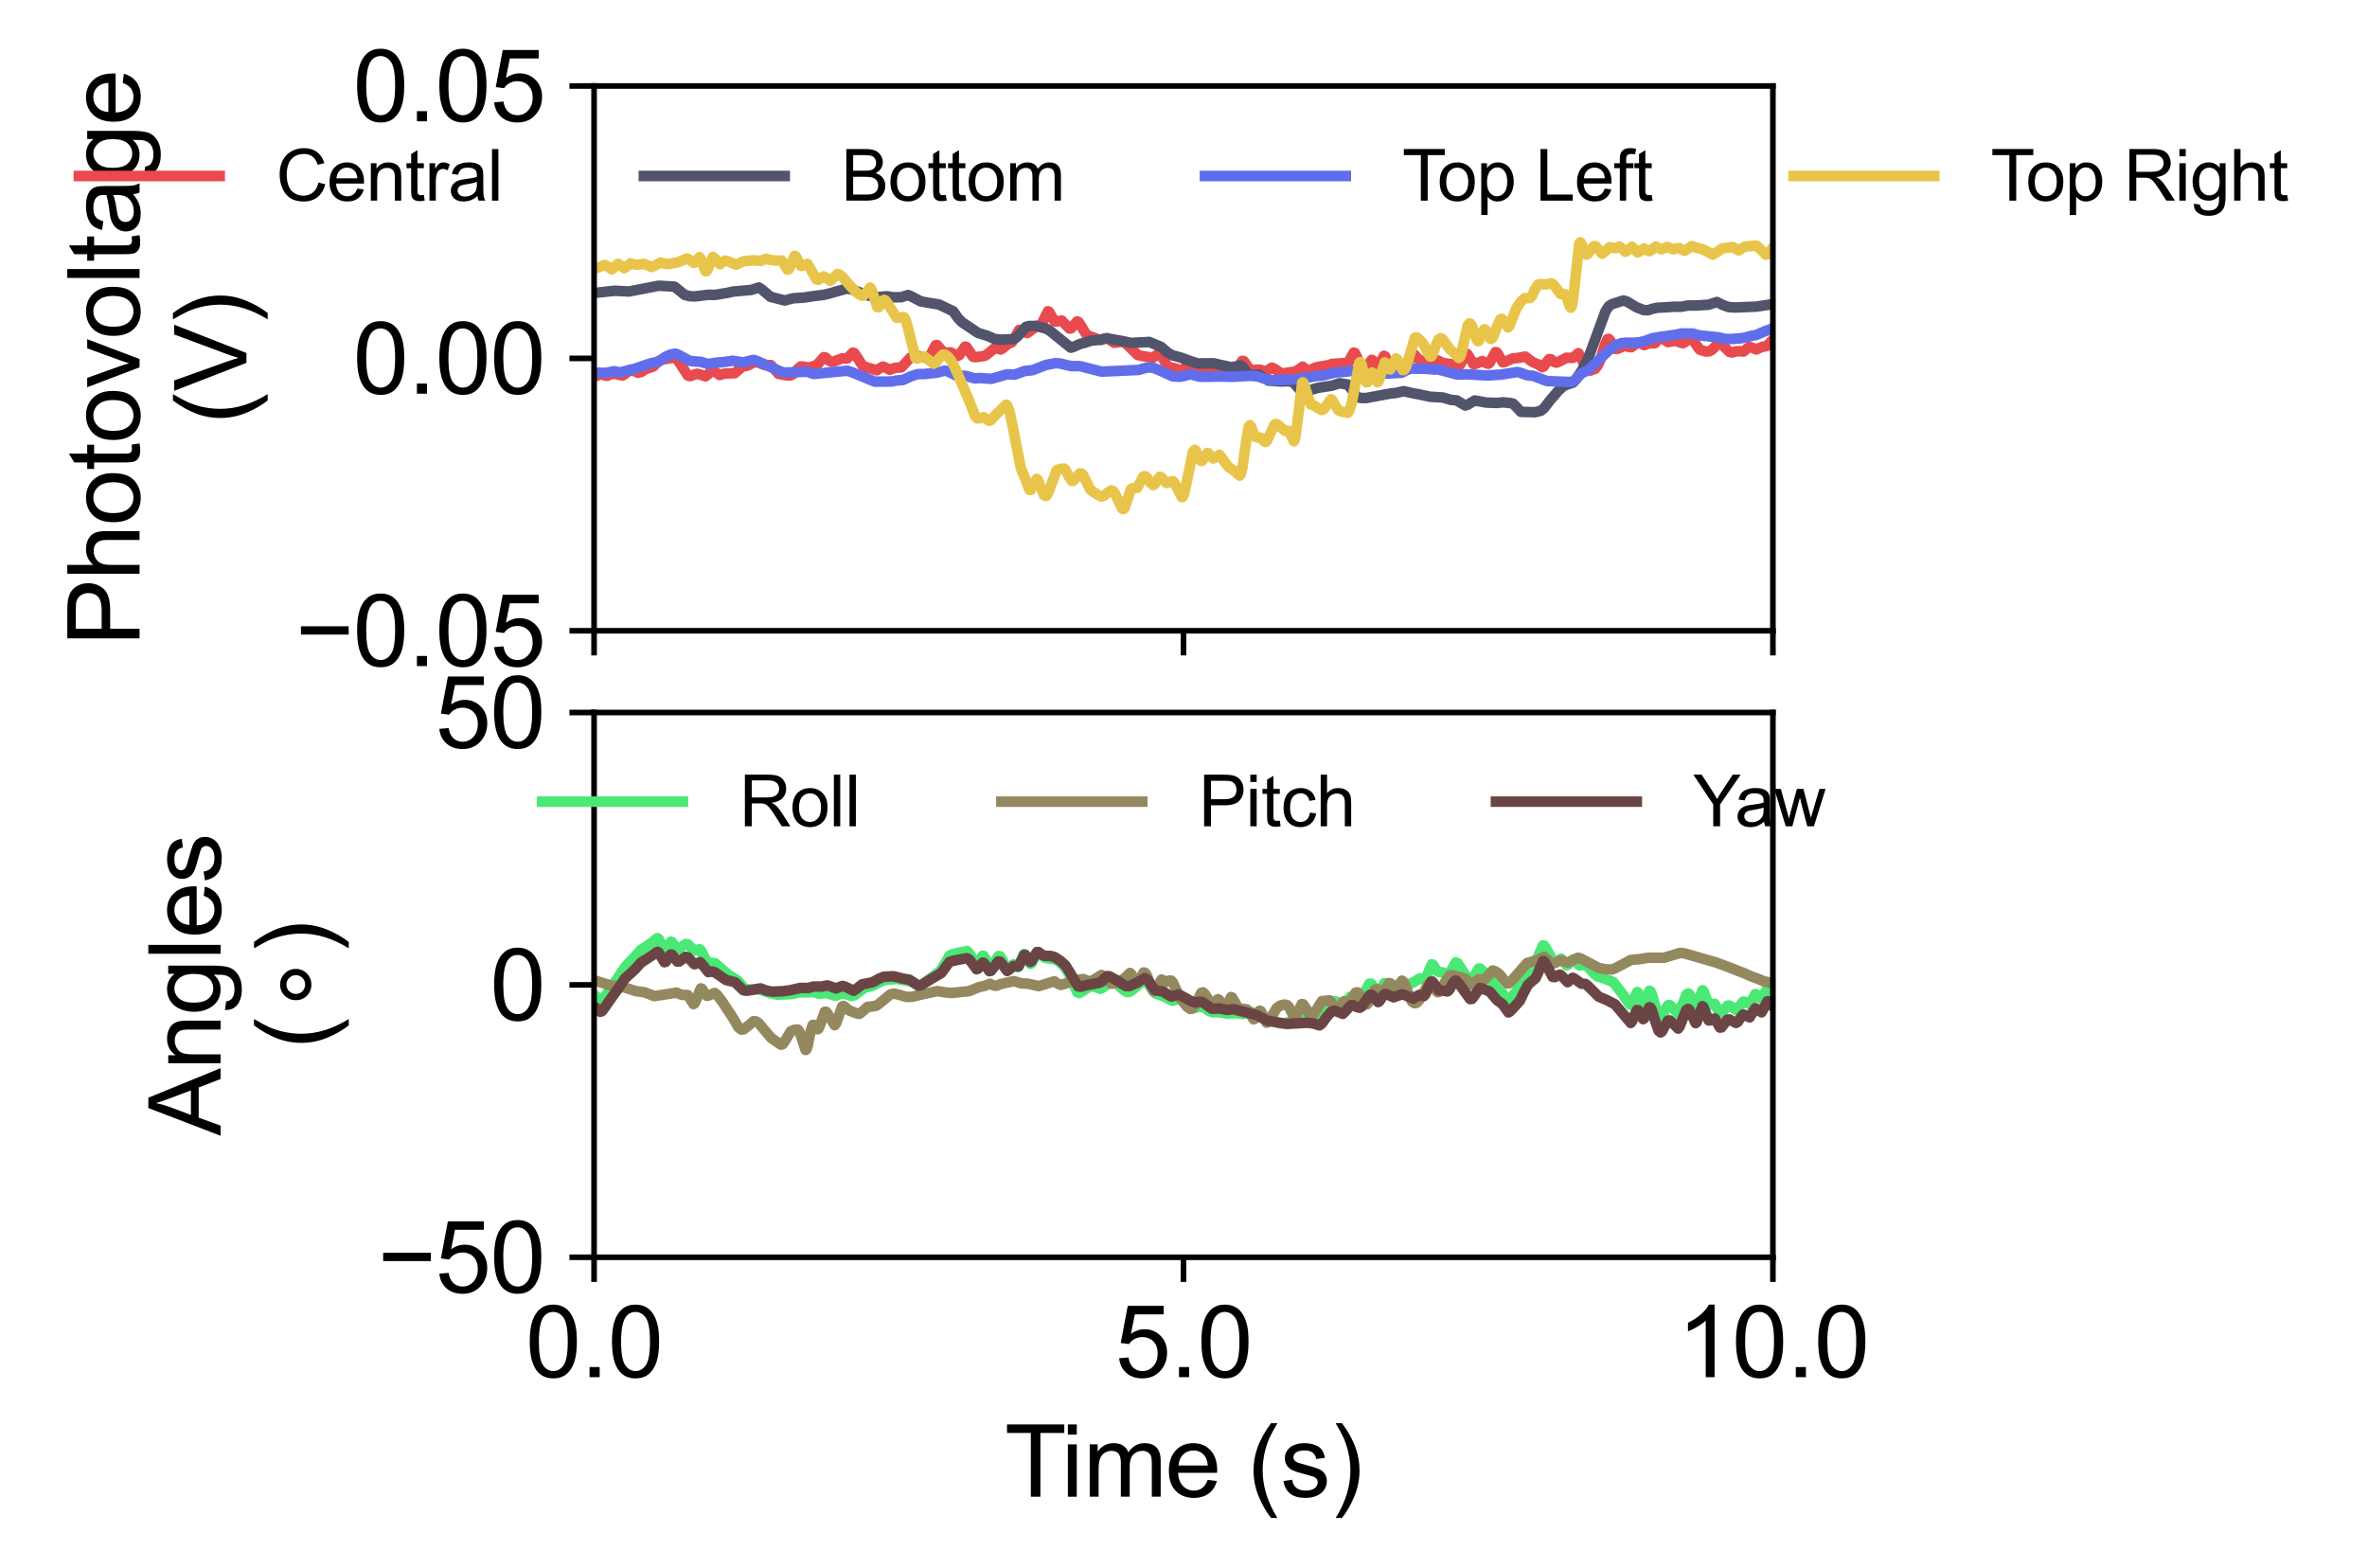 <?xml version="1.0" encoding="utf-8" standalone="no"?>
<!DOCTYPE svg PUBLIC "-//W3C//DTD SVG 1.1//EN"
  "http://www.w3.org/Graphics/SVG/1.1/DTD/svg11.dtd">
<svg xmlns:xlink="http://www.w3.org/1999/xlink" width="336.125pt" height="222.672pt" viewBox="0 0 336.125 222.672" xmlns="http://www.w3.org/2000/svg" version="1.1">
 <defs>
  <style type="text/css">*{stroke-linejoin: round; stroke-linecap: butt}</style>
 </defs>
 <g id="figure_1">
  <g id="patch_1">
   <path d="M 0 222.672 
L 336.125 222.672 
L 336.125 0 
L 0 0 
z
" style="fill: #ffffff"/>
  </g>
  <g id="axes_1">
   <g id="patch_2">
    <path d="M 84.362 89.569 
L 251.762 89.569 
L 251.762 12.21 
L 84.362 12.21 
z
" style="fill: #ffffff"/>
   </g>
   <g id="matplotlib.axis_1">
    <g id="xtick_1">
     <g id="line2d_1">
      <defs>
       <path id="m962023b6d0" d="M 0 0 
L 0 3.5 
" style="stroke: #000000; stroke-width: 0.8"/>
      </defs>
      <g>
       <use xlink:href="#m962023b6d0" x="84.362" y="89.569" style="stroke: #000000; stroke-width: 0.8"/>
      </g>
     </g>
    </g>
    <g id="xtick_2">
     <g id="line2d_2">
      <g>
       <use xlink:href="#m962023b6d0" x="168.062" y="89.569" style="stroke: #000000; stroke-width: 0.8"/>
      </g>
     </g>
    </g>
    <g id="xtick_3">
     <g id="line2d_3">
      <g>
       <use xlink:href="#m962023b6d0" x="251.762" y="89.569" style="stroke: #000000; stroke-width: 0.8"/>
      </g>
     </g>
    </g>
   </g>
   <g id="matplotlib.axis_2">
    <g id="ytick_1">
     <g id="line2d_4">
      <defs>
       <path id="m12bddb589c" d="M 0 0 
L -3.5 0 
" style="stroke: #000000; stroke-width: 0.8"/>
      </defs>
      <g>
       <use xlink:href="#m12bddb589c" x="84.362" y="89.569" style="stroke: #000000; stroke-width: 0.8"/>
      </g>
     </g>
     <g id="text_1">
      <!-- −0.05 -->
      <g transform="translate(41.94 94.579) scale(0.14 -0.14)">
       <defs>
        <path id="ArialMT-2212" d="M 3381 1997 
L 356 1997 
L 356 2522 
L 3381 2522 
L 3381 1997 
z
" transform="scale(0.016)"/>
        <path id="ArialMT-30" d="M 266 2259 
Q 266 3072 433 3567 
Q 600 4063 929 4331 
Q 1259 4600 1759 4600 
Q 2128 4600 2406 4451 
Q 2684 4303 2865 4023 
Q 3047 3744 3150 3342 
Q 3253 2941 3253 2259 
Q 3253 1453 3087 958 
Q 2922 463 2592 192 
Q 2263 -78 1759 -78 
Q 1097 -78 719 397 
Q 266 969 266 2259 
z
M 844 2259 
Q 844 1131 1108 757 
Q 1372 384 1759 384 
Q 2147 384 2411 759 
Q 2675 1134 2675 2259 
Q 2675 3391 2411 3762 
Q 2147 4134 1753 4134 
Q 1366 4134 1134 3806 
Q 844 3388 844 2259 
z
" transform="scale(0.016)"/>
        <path id="ArialMT-2e" d="M 581 0 
L 581 641 
L 1222 641 
L 1222 0 
L 581 0 
z
" transform="scale(0.016)"/>
        <path id="ArialMT-35" d="M 266 1200 
L 856 1250 
Q 922 819 1161 601 
Q 1400 384 1738 384 
Q 2144 384 2425 690 
Q 2706 997 2706 1503 
Q 2706 1984 2436 2262 
Q 2166 2541 1728 2541 
Q 1456 2541 1237 2417 
Q 1019 2294 894 2097 
L 366 2166 
L 809 4519 
L 3088 4519 
L 3088 3981 
L 1259 3981 
L 1013 2750 
Q 1425 3038 1878 3038 
Q 2478 3038 2890 2622 
Q 3303 2206 3303 1553 
Q 3303 931 2941 478 
Q 2500 -78 1738 -78 
Q 1113 -78 717 272 
Q 322 622 266 1200 
z
" transform="scale(0.016)"/>
       </defs>
       <use xlink:href="#ArialMT-2212"/>
       <use xlink:href="#ArialMT-30" x="58.398"/>
       <use xlink:href="#ArialMT-2e" x="114.014"/>
       <use xlink:href="#ArialMT-30" x="141.797"/>
       <use xlink:href="#ArialMT-35" x="197.412"/>
      </g>
     </g>
    </g>
    <g id="ytick_2">
     <g id="line2d_5">
      <g>
       <use xlink:href="#m12bddb589c" x="84.362" y="50.89" style="stroke: #000000; stroke-width: 0.8"/>
      </g>
     </g>
     <g id="text_2">
      <!-- 0.00 -->
      <g transform="translate(50.117 55.9) scale(0.14 -0.14)">
       <use xlink:href="#ArialMT-30"/>
       <use xlink:href="#ArialMT-2e" x="55.615"/>
       <use xlink:href="#ArialMT-30" x="83.398"/>
       <use xlink:href="#ArialMT-30" x="139.014"/>
      </g>
     </g>
    </g>
    <g id="ytick_3">
     <g id="line2d_6">
      <g>
       <use xlink:href="#m12bddb589c" x="84.362" y="12.21" style="stroke: #000000; stroke-width: 0.8"/>
      </g>
     </g>
     <g id="text_3">
      <!-- 0.05 -->
      <g transform="translate(50.117 17.221) scale(0.14 -0.14)">
       <use xlink:href="#ArialMT-30"/>
       <use xlink:href="#ArialMT-2e" x="55.615"/>
       <use xlink:href="#ArialMT-30" x="83.398"/>
       <use xlink:href="#ArialMT-35" x="139.014"/>
      </g>
     </g>
    </g>
    <g id="text_4">
     <!-- Photovoltage -->
     <g transform="translate(19.817 91.752) rotate(-90) scale(0.14 -0.14)">
      <defs>
       <path id="ArialMT-50" d="M 494 0 
L 494 4581 
L 2222 4581 
Q 2678 4581 2919 4538 
Q 3256 4481 3484 4323 
Q 3713 4166 3852 3881 
Q 3991 3597 3991 3256 
Q 3991 2672 3619 2267 
Q 3247 1863 2275 1863 
L 1100 1863 
L 1100 0 
L 494 0 
z
M 1100 2403 
L 2284 2403 
Q 2872 2403 3119 2622 
Q 3366 2841 3366 3238 
Q 3366 3525 3220 3729 
Q 3075 3934 2838 4000 
Q 2684 4041 2272 4041 
L 1100 4041 
L 1100 2403 
z
" transform="scale(0.016)"/>
       <path id="ArialMT-68" d="M 422 0 
L 422 4581 
L 984 4581 
L 984 2938 
Q 1378 3394 1978 3394 
Q 2347 3394 2619 3248 
Q 2891 3103 3008 2847 
Q 3125 2591 3125 2103 
L 3125 0 
L 2563 0 
L 2563 2103 
Q 2563 2525 2380 2717 
Q 2197 2909 1863 2909 
Q 1613 2909 1392 2779 
Q 1172 2650 1078 2428 
Q 984 2206 984 1816 
L 984 0 
L 422 0 
z
" transform="scale(0.016)"/>
       <path id="ArialMT-6f" d="M 213 1659 
Q 213 2581 725 3025 
Q 1153 3394 1769 3394 
Q 2453 3394 2887 2945 
Q 3322 2497 3322 1706 
Q 3322 1066 3130 698 
Q 2938 331 2570 128 
Q 2203 -75 1769 -75 
Q 1072 -75 642 372 
Q 213 819 213 1659 
z
M 791 1659 
Q 791 1022 1069 705 
Q 1347 388 1769 388 
Q 2188 388 2466 706 
Q 2744 1025 2744 1678 
Q 2744 2294 2464 2611 
Q 2184 2928 1769 2928 
Q 1347 2928 1069 2612 
Q 791 2297 791 1659 
z
" transform="scale(0.016)"/>
       <path id="ArialMT-74" d="M 1650 503 
L 1731 6 
Q 1494 -44 1306 -44 
Q 1000 -44 831 53 
Q 663 150 594 308 
Q 525 466 525 972 
L 525 2881 
L 113 2881 
L 113 3319 
L 525 3319 
L 525 4141 
L 1084 4478 
L 1084 3319 
L 1650 3319 
L 1650 2881 
L 1084 2881 
L 1084 941 
Q 1084 700 1114 631 
Q 1144 563 1211 522 
Q 1278 481 1403 481 
Q 1497 481 1650 503 
z
" transform="scale(0.016)"/>
       <path id="ArialMT-76" d="M 1344 0 
L 81 3319 
L 675 3319 
L 1388 1331 
Q 1503 1009 1600 663 
Q 1675 925 1809 1294 
L 2547 3319 
L 3125 3319 
L 1869 0 
L 1344 0 
z
" transform="scale(0.016)"/>
       <path id="ArialMT-6c" d="M 409 0 
L 409 4581 
L 972 4581 
L 972 0 
L 409 0 
z
" transform="scale(0.016)"/>
       <path id="ArialMT-61" d="M 2588 409 
Q 2275 144 1986 34 
Q 1697 -75 1366 -75 
Q 819 -75 525 192 
Q 231 459 231 875 
Q 231 1119 342 1320 
Q 453 1522 633 1644 
Q 813 1766 1038 1828 
Q 1203 1872 1538 1913 
Q 2219 1994 2541 2106 
Q 2544 2222 2544 2253 
Q 2544 2597 2384 2738 
Q 2169 2928 1744 2928 
Q 1347 2928 1158 2789 
Q 969 2650 878 2297 
L 328 2372 
Q 403 2725 575 2942 
Q 747 3159 1072 3276 
Q 1397 3394 1825 3394 
Q 2250 3394 2515 3294 
Q 2781 3194 2906 3042 
Q 3031 2891 3081 2659 
Q 3109 2516 3109 2141 
L 3109 1391 
Q 3109 606 3145 398 
Q 3181 191 3288 0 
L 2700 0 
Q 2613 175 2588 409 
z
M 2541 1666 
Q 2234 1541 1622 1453 
Q 1275 1403 1131 1340 
Q 988 1278 909 1158 
Q 831 1038 831 891 
Q 831 666 1001 516 
Q 1172 366 1500 366 
Q 1825 366 2078 508 
Q 2331 650 2450 897 
Q 2541 1088 2541 1459 
L 2541 1666 
z
" transform="scale(0.016)"/>
       <path id="ArialMT-67" d="M 319 -275 
L 866 -356 
Q 900 -609 1056 -725 
Q 1266 -881 1628 -881 
Q 2019 -881 2231 -725 
Q 2444 -569 2519 -288 
Q 2563 -116 2559 434 
Q 2191 0 1641 0 
Q 956 0 581 494 
Q 206 988 206 1678 
Q 206 2153 378 2554 
Q 550 2956 876 3175 
Q 1203 3394 1644 3394 
Q 2231 3394 2613 2919 
L 2613 3319 
L 3131 3319 
L 3131 450 
Q 3131 -325 2973 -648 
Q 2816 -972 2473 -1159 
Q 2131 -1347 1631 -1347 
Q 1038 -1347 672 -1080 
Q 306 -813 319 -275 
z
M 784 1719 
Q 784 1066 1043 766 
Q 1303 466 1694 466 
Q 2081 466 2343 764 
Q 2606 1063 2606 1700 
Q 2606 2309 2336 2618 
Q 2066 2928 1684 2928 
Q 1309 2928 1046 2623 
Q 784 2319 784 1719 
z
" transform="scale(0.016)"/>
       <path id="ArialMT-65" d="M 2694 1069 
L 3275 997 
Q 3138 488 2766 206 
Q 2394 -75 1816 -75 
Q 1088 -75 661 373 
Q 234 822 234 1631 
Q 234 2469 665 2931 
Q 1097 3394 1784 3394 
Q 2450 3394 2872 2941 
Q 3294 2488 3294 1666 
Q 3294 1616 3291 1516 
L 816 1516 
Q 847 969 1125 678 
Q 1403 388 1819 388 
Q 2128 388 2347 550 
Q 2566 713 2694 1069 
z
M 847 1978 
L 2700 1978 
Q 2663 2397 2488 2606 
Q 2219 2931 1791 2931 
Q 1403 2931 1139 2672 
Q 875 2413 847 1978 
z
" transform="scale(0.016)"/>
      </defs>
      <use xlink:href="#ArialMT-50"/>
      <use xlink:href="#ArialMT-68" x="66.699"/>
      <use xlink:href="#ArialMT-6f" x="122.314"/>
      <use xlink:href="#ArialMT-74" x="177.93"/>
      <use xlink:href="#ArialMT-6f" x="205.713"/>
      <use xlink:href="#ArialMT-76" x="261.328"/>
      <use xlink:href="#ArialMT-6f" x="311.328"/>
      <use xlink:href="#ArialMT-6c" x="366.943"/>
      <use xlink:href="#ArialMT-74" x="389.16"/>
      <use xlink:href="#ArialMT-61" x="416.943"/>
      <use xlink:href="#ArialMT-67" x="472.559"/>
      <use xlink:href="#ArialMT-65" x="528.174"/>
     </g>
     <!-- (V) -->
     <g transform="translate(34.994 60.22) rotate(-90) scale(0.14 -0.14)">
      <defs>
       <path id="ArialMT-28" d="M 1497 -1347 
Q 1031 -759 709 28 
Q 388 816 388 1659 
Q 388 2403 628 3084 
Q 909 3875 1497 4659 
L 1900 4659 
Q 1522 4009 1400 3731 
Q 1209 3300 1100 2831 
Q 966 2247 966 1656 
Q 966 153 1900 -1347 
L 1497 -1347 
z
" transform="scale(0.016)"/>
       <path id="ArialMT-56" d="M 1803 0 
L 28 4581 
L 684 4581 
L 1875 1253 
Q 2019 853 2116 503 
Q 2222 878 2363 1253 
L 3600 4581 
L 4219 4581 
L 2425 0 
L 1803 0 
z
" transform="scale(0.016)"/>
       <path id="ArialMT-29" d="M 791 -1347 
L 388 -1347 
Q 1322 153 1322 1656 
Q 1322 2244 1188 2822 
Q 1081 3291 891 3722 
Q 769 4003 388 4659 
L 791 4659 
Q 1378 3875 1659 3084 
Q 1900 2403 1900 1659 
Q 1900 816 1576 28 
Q 1253 -759 791 -1347 
z
" transform="scale(0.016)"/>
      </defs>
      <use xlink:href="#ArialMT-28"/>
      <use xlink:href="#ArialMT-56" x="33.301"/>
      <use xlink:href="#ArialMT-29" x="100"/>
     </g>
    </g>
   </g>
   <g id="line2d_7">
    <path d="M 84.346 53.504 
L 84.63 53.415 
L 85.35 53.08 
L 85.785 53.285 
L 86.187 53.373 
L 86.639 53.19 
L 87.175 53.045 
L 87.694 53.169 
L 88.38 53.322 
L 88.698 53.136 
L 89.552 52.484 
L 89.903 52.623 
L 90.607 52.929 
L 91.025 52.843 
L 91.695 52.405 
L 92.197 52.234 
L 92.766 52.046 
L 93.251 51.554 
L 93.787 51.115 
L 94.306 51.021 
L 95.411 50.834 
L 95.896 50.856 
L 96.231 51.11 
L 96.683 51.784 
L 97.671 53.321 
L 97.989 53.416 
L 98.391 53.262 
L 98.993 53.068 
L 99.428 53.175 
L 100.182 53.44 
L 100.466 53.219 
L 101.153 52.586 
L 101.404 52.703 
L 102.207 53.25 
L 102.693 53.092 
L 103.228 53.021 
L 104.333 52.998 
L 104.735 52.642 
L 105.421 52.033 
L 105.94 51.977 
L 106.359 51.812 
L 107.196 51.374 
L 107.614 51.484 
L 108.719 51.879 
L 109.456 51.833 
L 109.774 52.174 
L 110.544 53.085 
L 110.979 53.163 
L 111.816 53.314 
L 112.318 53.294 
L 112.72 53.052 
L 113.272 52.396 
L 113.708 52.032 
L 114.043 52.046 
L 114.846 52.195 
L 115.968 51.859 
L 116.336 51.464 
L 116.989 50.713 
L 117.24 50.766 
L 117.692 51.194 
L 118.077 51.397 
L 118.428 51.317 
L 119.567 50.896 
L 120.303 50.915 
L 120.638 50.547 
L 121.107 50.072 
L 121.308 50.135 
L 121.576 50.504 
L 122.446 51.867 
L 122.982 52.133 
L 124.505 52.579 
L 124.907 52.303 
L 125.359 52.056 
L 125.66 52.162 
L 126.363 52.511 
L 126.782 52.332 
L 127.234 52.22 
L 127.987 52.166 
L 128.389 51.749 
L 129.276 50.784 
L 129.795 50.566 
L 130.448 50.567 
L 131.301 50.763 
L 131.787 50.837 
L 132.038 50.617 
L 132.373 49.948 
L 132.875 49.018 
L 133.076 49.005 
L 133.327 49.28 
L 133.963 50.055 
L 134.298 50.066 
L 134.984 50.033 
L 135.47 50.286 
L 136.005 50.542 
L 136.24 50.41 
L 136.558 49.911 
L 137.043 49.22 
L 137.244 49.272 
L 137.512 49.66 
L 138.148 50.638 
L 138.483 50.719 
L 139.839 50.533 
L 140.324 50.197 
L 141.362 49.336 
L 141.73 49.517 
L 142.115 49.625 
L 142.4 49.443 
L 143.187 48.805 
L 143.689 48.605 
L 143.974 48.162 
L 144.727 46.848 
L 144.961 46.884 
L 145.865 47.302 
L 146.267 47.021 
L 147.188 46.306 
L 147.841 46.105 
L 148.108 45.623 
L 148.811 44.195 
L 148.979 44.277 
L 149.247 44.758 
L 149.749 45.633 
L 149.983 45.667 
L 150.77 45.519 
L 151.155 45.916 
L 151.875 46.657 
L 152.126 46.615 
L 152.411 46.285 
L 152.963 45.635 
L 153.164 45.719 
L 153.448 46.156 
L 154.252 47.491 
L 154.687 47.728 
L 155.993 48.183 
L 156.378 48.276 
L 156.78 48.105 
L 157.198 48.007 
L 157.516 48.195 
L 158.219 48.678 
L 158.638 48.62 
L 159.341 48.525 
L 159.793 48.709 
L 160.329 49.202 
L 161.551 50.398 
L 162.086 50.53 
L 163.342 50.737 
L 163.76 50.76 
L 164.078 50.531 
L 164.597 50.16 
L 164.815 50.3 
L 165.116 50.836 
L 165.752 51.977 
L 166.087 52.132 
L 167.226 52.393 
L 167.862 52.659 
L 168.113 52.48 
L 168.598 51.716 
L 168.883 51.505 
L 169.084 51.634 
L 169.418 52.225 
L 169.887 52.947 
L 170.188 53.039 
L 172.114 52.826 
L 172.85 52.615 
L 173.403 52.701 
L 174.039 52.769 
L 174.909 52.707 
L 175.411 52.796 
L 175.646 52.569 
L 176.047 51.76 
L 176.416 51.234 
L 176.617 51.274 
L 176.884 51.638 
L 177.487 52.482 
L 177.805 52.538 
L 178.96 52.489 
L 179.797 52.777 
L 180.149 52.505 
L 180.601 52.205 
L 180.869 52.304 
L 181.99 53.048 
L 183.999 52.742 
L 184.987 52.071 
L 185.405 52.41 
L 185.79 52.587 
L 186.142 52.469 
L 186.945 52.142 
L 188.569 51.863 
L 189.155 51.676 
L 191.465 51.518 
L 191.783 50.876 
L 192.235 50.071 
L 192.402 50.124 
L 192.603 50.499 
L 193.524 52.63 
L 193.742 52.564 
L 194.026 52.193 
L 194.78 51.096 
L 194.98 51.209 
L 195.717 51.958 
L 195.734 51.943 
L 195.951 51.582 
L 196.537 50.52 
L 196.705 50.616 
L 196.972 51.132 
L 197.475 52.067 
L 197.726 52.114 
L 198.144 51.863 
L 198.546 51.75 
L 199.735 51.684 
L 200.069 51.202 
L 200.655 50.35 
L 200.873 50.374 
L 201.174 50.711 
L 201.676 51.24 
L 201.994 51.239 
L 202.748 51.126 
L 203.568 51.161 
L 204.154 51.168 
L 204.857 51.518 
L 205.409 51.623 
L 206.464 51.754 
L 207.167 51.941 
L 207.401 51.705 
L 207.77 50.92 
L 208.172 50.242 
L 208.356 50.269 
L 208.59 50.62 
L 209.243 51.709 
L 209.494 51.683 
L 210.482 51.274 
L 210.917 51.507 
L 211.335 51.661 
L 211.553 51.501 
L 211.854 50.926 
L 212.357 49.997 
L 212.541 50.022 
L 212.775 50.376 
L 213.411 51.442 
L 213.646 51.415 
L 214.784 50.903 
L 215.604 50.82 
L 216.608 50.633 
L 216.994 50.935 
L 217.596 51.388 
L 218.483 51.769 
L 219.002 52.146 
L 219.22 52.032 
L 219.555 51.531 
L 219.99 50.987 
L 220.224 51.004 
L 220.66 51.361 
L 221.011 51.497 
L 221.346 51.371 
L 222.451 50.796 
L 223.338 50.828 
L 224.142 50.146 
L 224.359 50.503 
L 225.397 52.659 
L 225.765 52.64 
L 226.519 52.368 
L 226.87 51.943 
L 227.272 51.055 
L 227.908 48.947 
L 228.276 48.153 
L 228.46 48.127 
L 228.661 48.366 
L 229.482 49.566 
L 229.783 49.494 
L 230.804 49.059 
L 231.273 49.253 
L 231.641 49.302 
L 231.942 49.096 
L 232.562 48.628 
L 232.846 48.725 
L 233.482 49.007 
L 233.901 48.829 
L 234.336 48.736 
L 235.006 48.731 
L 235.341 48.356 
L 235.843 47.841 
L 236.077 47.902 
L 236.496 48.342 
L 236.864 48.577 
L 237.199 48.517 
L 237.852 48.373 
L 238.37 48.556 
L 238.973 48.743 
L 239.258 48.586 
L 240.095 47.925 
L 240.329 48.186 
L 241.367 49.65 
L 242.204 49.909 
L 242.689 49.901 
L 243.125 49.655 
L 243.828 48.927 
L 244.196 48.729 
L 244.464 48.825 
L 244.882 49.276 
L 245.569 49.96 
L 245.954 50.054 
L 246.473 49.896 
L 246.908 49.87 
L 247.594 49.911 
L 247.979 49.574 
L 248.431 49.26 
L 248.716 49.339 
L 249.402 49.63 
L 249.804 49.426 
L 250.306 49.246 
L 250.942 49.109 
L 251.344 48.667 
L 251.762 48.228 
L 251.762 48.228 
" clip-path="url(#p2c62e26ede)" style="fill: none; stroke: #e84a4e; stroke-width: 1.5; stroke-linecap: square"/>
   </g>
   <g id="line2d_8">
    <path d="M 84.346 41.538 
L 84.831 41.552 
L 87.292 41.286 
L 89.318 41.39 
L 93.536 40.572 
L 95.762 40.698 
L 96.298 41.115 
L 97.219 41.867 
L 97.955 42.06 
L 98.692 42.089 
L 100.6 41.856 
L 101.554 41.875 
L 103.312 41.577 
L 104.049 41.407 
L 106.71 41.165 
L 107.765 40.822 
L 108.117 41.05 
L 109.422 42.146 
L 111.448 42.668 
L 112.586 42.357 
L 114.109 42.26 
L 115.482 42.051 
L 116.838 41.891 
L 117.709 41.696 
L 120.136 41.001 
L 120.789 41.033 
L 121.592 41.319 
L 123.183 41.956 
L 123.936 42.027 
L 124.672 42.182 
L 125.945 42.068 
L 126.832 42.214 
L 127.987 42.199 
L 128.975 41.888 
L 129.477 42.132 
L 130.716 42.781 
L 131.67 42.963 
L 133.327 43.233 
L 135.353 44.198 
L 136.039 45.164 
L 136.591 45.744 
L 138.918 47.293 
L 140.14 47.66 
L 141.279 48.14 
L 142.166 48.231 
L 143.823 48.165 
L 144.342 47.91 
L 144.811 47.409 
L 145.681 46.416 
L 146.15 46.283 
L 147.154 46.288 
L 148.644 46.693 
L 149.146 47.015 
L 152.059 49.369 
L 152.427 49.26 
L 153.398 48.831 
L 154.085 48.663 
L 154.905 48.372 
L 156.127 48.259 
L 157.098 48.042 
L 157.784 48.145 
L 159.174 48.391 
L 159.91 48.54 
L 160.596 48.694 
L 161.969 48.614 
L 162.438 48.614 
L 163.191 48.549 
L 164.882 49.257 
L 165.786 50.049 
L 166.489 50.449 
L 167.627 50.759 
L 169.084 51.295 
L 170.088 51.605 
L 170.959 51.6 
L 172.348 51.584 
L 173.47 51.847 
L 174.859 52.148 
L 175.512 52.03 
L 176.232 51.899 
L 176.516 52.114 
L 177.035 52.893 
L 177.437 53.286 
L 177.772 53.302 
L 178.709 53.19 
L 179.161 53.439 
L 180.115 54.046 
L 180.785 54.083 
L 181.99 54.168 
L 182.727 54.138 
L 183.363 54.167 
L 183.798 54.428 
L 184.3 55.039 
L 184.869 55.645 
L 185.204 55.696 
L 185.773 55.494 
L 187.062 55.09 
L 188.335 54.883 
L 189.105 54.773 
L 190.21 54.42 
L 191.381 54.602 
L 191.716 55.001 
L 192.704 56.357 
L 193.206 56.512 
L 193.959 56.524 
L 197.475 55.875 
L 198.144 55.814 
L 199.333 55.552 
L 200.622 55.831 
L 201.542 56.003 
L 203.099 56.337 
L 204.907 56.445 
L 205.995 56.773 
L 206.899 56.866 
L 207.485 57.238 
L 208.088 57.578 
L 208.389 57.48 
L 209.427 56.865 
L 211.084 57.168 
L 212.541 57.218 
L 213.461 57.131 
L 214.449 57.234 
L 214.851 57.309 
L 215.186 57.633 
L 215.972 58.478 
L 216.374 58.494 
L 217.127 58.508 
L 217.981 58.536 
L 218.818 58.322 
L 219.253 57.974 
L 220.007 56.978 
L 221.279 55.495 
L 222.066 54.787 
L 222.618 54.573 
L 223.371 54.332 
L 223.823 53.847 
L 224.744 52.43 
L 225.548 50.821 
L 226.351 48.672 
L 227.992 44.192 
L 228.477 43.463 
L 228.929 43.186 
L 230.519 42.665 
L 231.038 42.823 
L 232.411 43.639 
L 233.399 44.023 
L 234.035 44.053 
L 234.688 43.834 
L 235.324 43.702 
L 236.981 43.609 
L 237.718 43.549 
L 238.655 43.565 
L 239.71 43.382 
L 241.149 43.374 
L 241.953 43.305 
L 242.606 43.273 
L 243.811 42.886 
L 244.615 43.294 
L 245.485 43.606 
L 246.355 43.663 
L 249.402 43.538 
L 251.244 43.26 
L 251.762 43.208 
L 251.762 43.208 
" clip-path="url(#p2c62e26ede)" style="fill: none; stroke: #51546b; stroke-width: 1.5; stroke-linecap: square"/>
   </g>
   <g id="line2d_9">
    <path d="M 84.346 52.966 
L 84.915 52.919 
L 85.534 52.94 
L 86.137 52.937 
L 87.175 52.711 
L 88.029 52.876 
L 90.104 52.378 
L 91.628 51.84 
L 92.347 51.616 
L 93.586 51.324 
L 94.457 50.685 
L 95.177 50.349 
L 95.896 50.215 
L 96.332 50.374 
L 97.939 51.234 
L 98.675 51.325 
L 99.529 51.375 
L 100.517 51.693 
L 101.839 51.476 
L 102.659 51.434 
L 104.065 51.221 
L 105.572 51.466 
L 106.309 51.257 
L 107.012 51.102 
L 107.514 51.262 
L 111.13 52.867 
L 111.699 52.895 
L 114.628 52.78 
L 115.549 53.105 
L 120.32 52.639 
L 120.99 52.861 
L 124.22 54.194 
L 126.598 54.169 
L 127.351 54.031 
L 128.221 53.957 
L 129.36 53.431 
L 130.331 53.124 
L 131.318 53.111 
L 133.076 52.908 
L 134.197 52.618 
L 134.683 52.788 
L 136.022 53.441 
L 136.708 53.349 
L 137.194 53.392 
L 138.399 53.732 
L 139.253 53.686 
L 140.76 53.792 
L 141.697 53.53 
L 143.036 53.145 
L 144.091 53.198 
L 145.514 52.674 
L 146.585 52.574 
L 148.527 51.822 
L 149.916 51.567 
L 150.586 51.628 
L 152.143 51.99 
L 153.331 51.982 
L 156.428 52.767 
L 159.676 52.626 
L 161.701 52.527 
L 162.89 52.182 
L 163.727 52.215 
L 164.396 52.468 
L 166.539 53.448 
L 167.594 53.504 
L 168.213 53.365 
L 169.05 53.127 
L 169.619 53.308 
L 170.423 53.498 
L 171.561 53.502 
L 173.302 53.461 
L 174.926 53.51 
L 177.537 53.367 
L 178.592 53.451 
L 179.496 53.748 
L 180.45 54.003 
L 181.254 53.958 
L 182.392 53.943 
L 183.982 53.865 
L 185.271 53.65 
L 185.924 53.576 
L 186.845 53.407 
L 187.749 53.34 
L 189.657 52.882 
L 190.611 52.826 
L 192.084 52.68 
L 192.687 52.91 
L 193.507 53.212 
L 194.344 53.198 
L 198.429 52.962 
L 199.048 52.926 
L 199.634 52.609 
L 200.27 52.346 
L 200.906 52.346 
L 201.911 52.367 
L 202.614 52.374 
L 203.518 52.467 
L 204.254 52.467 
L 206.983 53.194 
L 208.255 53.142 
L 211.151 53.317 
L 213.16 53.192 
L 215.453 52.821 
L 215.939 52.95 
L 216.876 53.287 
L 217.73 53.368 
L 219.622 54.098 
L 220.542 54.147 
L 222.869 54.23 
L 223.254 54.252 
L 223.572 54.013 
L 224.644 52.99 
L 225.665 52.448 
L 226.468 51.675 
L 228.293 49.895 
L 229.415 49.03 
L 230.252 48.723 
L 230.988 48.655 
L 232.478 48.664 
L 233.549 48.426 
L 234.738 48.006 
L 237.751 47.553 
L 238.839 47.346 
L 240.396 47.365 
L 241.25 47.616 
L 243.978 47.889 
L 244.983 48.129 
L 245.954 48.136 
L 247.293 48.025 
L 247.829 47.922 
L 248.716 47.686 
L 249.352 47.581 
L 250.741 46.978 
L 251.327 46.796 
L 251.762 46.572 
L 251.762 46.572 
" clip-path="url(#p2c62e26ede)" style="fill: none; stroke: #616eeb; stroke-width: 1.5; stroke-linecap: square"/>
   </g>
   <g id="line2d_10">
    <path d="M 84.346 37.988 
L 84.764 38.059 
L 85.216 37.891 
L 85.903 37.619 
L 86.204 37.788 
L 86.857 38.236 
L 87.108 38.054 
L 87.761 37.457 
L 87.995 37.601 
L 88.631 38.086 
L 88.882 37.921 
L 89.552 37.393 
L 89.903 37.496 
L 90.372 37.589 
L 91.494 37.482 
L 92.515 37.912 
L 92.883 37.769 
L 93.804 37.283 
L 94.423 37.46 
L 94.992 37.482 
L 96.399 37.196 
L 97.035 36.915 
L 97.587 36.694 
L 97.872 36.848 
L 98.541 37.338 
L 98.759 37.136 
L 99.328 36.508 
L 99.495 36.701 
L 99.78 37.492 
L 100.199 38.517 
L 100.349 38.494 
L 100.533 38.137 
L 101.236 36.48 
L 101.404 36.598 
L 102.241 37.527 
L 102.609 37.213 
L 102.994 37.003 
L 103.329 37.083 
L 104.534 37.579 
L 105.003 37.354 
L 105.673 37.078 
L 106.895 36.97 
L 108.05 37.032 
L 108.803 36.734 
L 109.322 36.896 
L 109.891 36.985 
L 111.013 36.99 
L 111.314 37.474 
L 111.833 38.305 
L 112 38.23 
L 112.218 37.786 
L 112.854 36.318 
L 113.005 36.4 
L 113.256 36.888 
L 113.724 37.757 
L 113.925 37.759 
L 114.662 37.472 
L 114.946 37.912 
L 115.934 39.675 
L 116.202 39.729 
L 116.503 39.534 
L 116.972 39.256 
L 117.223 39.383 
L 117.909 39.861 
L 118.161 39.656 
L 118.914 38.902 
L 119.215 38.98 
L 119.701 39.39 
L 120.772 40.637 
L 121.709 41.592 
L 122.379 41.989 
L 122.664 41.934 
L 122.931 41.632 
L 123.551 40.833 
L 123.718 41.005 
L 123.969 41.716 
L 124.589 43.614 
L 124.756 43.631 
L 124.974 43.35 
L 125.526 42.586 
L 125.727 42.65 
L 126.012 43.026 
L 127.334 45.13 
L 127.686 45.123 
L 128.355 45.028 
L 128.573 45.341 
L 128.841 46.215 
L 130.012 50.824 
L 130.28 50.916 
L 130.649 50.763 
L 131.151 50.6 
L 131.435 50.754 
L 132.574 51.651 
L 132.892 51.467 
L 133.377 50.852 
L 133.863 50.374 
L 134.181 50.361 
L 134.549 50.593 
L 135.051 51.188 
L 135.604 52.207 
L 137.512 56.623 
L 138.483 59.11 
L 138.801 59.419 
L 139.069 59.395 
L 139.688 59.24 
L 140.04 59.517 
L 140.458 59.76 
L 140.709 59.65 
L 141.228 59.075 
L 142.886 57.456 
L 143.07 57.648 
L 143.321 58.297 
L 143.689 59.97 
L 144.961 66.475 
L 145.681 68.18 
L 146.2 69.564 
L 146.367 69.574 
L 146.552 69.28 
L 147.221 67.99 
L 147.389 68.164 
L 147.69 68.928 
L 148.259 70.319 
L 148.51 70.449 
L 148.694 70.293 
L 148.945 69.732 
L 150.05 66.758 
L 150.486 66.597 
L 151.105 66.534 
L 151.356 66.793 
L 151.774 67.658 
L 152.176 68.273 
L 152.394 68.265 
L 152.678 67.957 
L 153.331 67.216 
L 153.582 67.233 
L 153.833 67.493 
L 154.202 68.264 
L 154.838 69.547 
L 155.24 69.831 
L 155.909 70.263 
L 156.395 70.51 
L 156.73 70.421 
L 157.232 70.007 
L 157.784 69.633 
L 158.052 69.715 
L 158.337 70.075 
L 158.805 71.099 
L 159.374 72.239 
L 159.575 72.265 
L 159.759 71.995 
L 160.061 71.044 
L 160.596 69.444 
L 160.831 69.315 
L 161.467 69.296 
L 161.768 68.733 
L 162.354 67.662 
L 162.605 67.612 
L 162.873 67.814 
L 163.426 68.623 
L 163.744 68.88 
L 163.944 68.792 
L 164.229 68.358 
L 164.698 67.702 
L 164.899 67.745 
L 165.2 68.124 
L 165.618 68.567 
L 165.87 68.53 
L 166.522 68.309 
L 166.79 68.57 
L 167.175 69.326 
L 167.811 70.585 
L 167.962 70.536 
L 168.146 70.148 
L 168.431 68.893 
L 169.402 64.148 
L 169.653 63.874 
L 169.82 63.997 
L 170.088 64.569 
L 170.54 65.463 
L 170.707 65.444 
L 170.925 65.127 
L 171.444 64.318 
L 171.628 64.38 
L 171.963 64.833 
L 172.281 65.11 
L 172.499 65.019 
L 173.151 64.576 
L 173.386 64.834 
L 174.39 66.261 
L 175.21 66.812 
L 176.047 67.537 
L 176.215 67.274 
L 176.433 66.413 
L 176.784 63.877 
L 177.286 60.643 
L 177.487 60.382 
L 177.621 60.532 
L 177.939 61.374 
L 178.291 62.044 
L 178.542 62.107 
L 179.01 62.144 
L 179.379 62.557 
L 179.697 62.767 
L 179.881 62.639 
L 180.149 62.112 
L 180.969 60.309 
L 181.254 60.197 
L 181.505 60.342 
L 182.492 61.195 
L 182.928 61.151 
L 183.129 61.427 
L 183.731 62.655 
L 183.781 62.603 
L 183.932 62.138 
L 184.166 60.462 
L 184.92 54.334 
L 185.037 54.289 
L 185.054 54.305 
L 185.204 54.661 
L 186.108 57.421 
L 186.577 57.566 
L 187.062 57.887 
L 187.665 58.223 
L 187.95 58.14 
L 188.234 57.788 
L 189.004 56.686 
L 189.205 56.834 
L 189.557 57.478 
L 190.042 58.232 
L 190.444 58.429 
L 191.398 58.626 
L 191.632 58.257 
L 191.934 57.308 
L 192.335 55.23 
L 193.039 51.493 
L 193.189 51.401 
L 193.206 51.415 
L 193.357 51.739 
L 193.691 53.22 
L 194.026 54.278 
L 194.177 54.273 
L 194.361 53.913 
L 194.846 52.896 
L 194.98 52.982 
L 195.215 53.507 
L 195.6 54.272 
L 195.734 54.189 
L 195.918 53.705 
L 196.638 51.458 
L 196.788 51.584 
L 197.408 52.472 
L 197.458 52.431 
L 197.659 52.058 
L 198.228 50.89 
L 198.379 50.966 
L 198.613 51.41 
L 199.182 52.543 
L 199.383 52.535 
L 199.601 52.231 
L 199.902 51.352 
L 200.923 47.937 
L 201.157 47.889 
L 201.476 48.116 
L 202.195 48.939 
L 202.647 49.898 
L 203.066 50.616 
L 203.25 50.602 
L 203.451 50.297 
L 203.886 49.066 
L 204.305 48.174 
L 204.589 48.013 
L 204.84 48.139 
L 205.192 48.623 
L 205.895 49.604 
L 206.698 50.296 
L 207.15 50.821 
L 207.301 50.731 
L 207.502 50.261 
L 207.837 48.738 
L 208.423 46.219 
L 208.674 45.905 
L 208.841 45.976 
L 209.059 46.367 
L 209.561 47.938 
L 209.862 48.453 
L 210.013 48.381 
L 210.231 47.927 
L 210.766 46.752 
L 210.917 46.8 
L 211.151 47.209 
L 211.67 48.126 
L 211.854 48.073 
L 212.089 47.704 
L 212.574 46.385 
L 213.043 45.348 
L 213.261 45.276 
L 213.461 45.5 
L 214.148 46.489 
L 214.332 46.288 
L 214.65 45.492 
L 215.353 43.734 
L 216.073 42.715 
L 216.525 42.339 
L 216.876 42.336 
L 217.295 42.317 
L 217.546 42.03 
L 217.998 41.047 
L 218.4 40.415 
L 218.684 40.349 
L 219.555 40.399 
L 220.275 40.225 
L 220.609 40.4 
L 220.978 40.889 
L 221.614 41.748 
L 221.898 41.752 
L 222.233 41.779 
L 222.434 42.084 
L 222.786 43.177 
L 223.053 43.697 
L 223.154 43.603 
L 223.304 43.035 
L 223.556 40.958 
L 224.259 34.601 
L 224.426 34.41 
L 224.443 34.421 
L 224.593 34.686 
L 225.263 36.169 
L 225.464 36.069 
L 225.849 35.516 
L 226.334 34.96 
L 226.586 34.961 
L 226.837 35.218 
L 227.506 36.018 
L 227.724 35.89 
L 228.578 35.098 
L 229.415 35.248 
L 229.984 35.01 
L 230.252 35.225 
L 230.821 35.741 
L 231.038 35.623 
L 231.758 35.035 
L 232.009 35.283 
L 232.545 35.84 
L 232.779 35.743 
L 233.482 35.267 
L 233.817 35.501 
L 234.185 35.675 
L 234.437 35.536 
L 235.14 35.01 
L 235.441 35.175 
L 235.926 35.415 
L 236.245 35.275 
L 236.763 35.054 
L 237.098 35.202 
L 237.617 35.41 
L 238.036 35.257 
L 238.421 35.212 
L 238.806 35.449 
L 239.208 35.607 
L 239.492 35.455 
L 240.229 34.949 
L 240.614 35.077 
L 241.233 35.262 
L 241.852 35.428 
L 243.242 36.151 
L 243.61 35.937 
L 244.548 35.279 
L 246.021 35.079 
L 246.908 35.557 
L 247.293 35.287 
L 247.795 35.015 
L 249.436 34.875 
L 249.854 35.271 
L 250.741 36.159 
L 250.992 36.107 
L 251.311 35.77 
L 251.762 35.154 
L 251.762 35.154 
" clip-path="url(#p2c62e26ede)" style="fill: none; stroke: #e8c54a; stroke-width: 1.5; stroke-linecap: square"/>
   </g>
   <g id="patch_3">
    <path d="M 84.362 89.569 
L 84.362 12.21 
" style="fill: none; stroke: #000000; stroke-width: 0.8; stroke-linejoin: miter; stroke-linecap: square"/>
   </g>
   <g id="patch_4">
    <path d="M 251.762 89.569 
L 251.762 12.21 
" style="fill: none; stroke: #000000; stroke-width: 0.8; stroke-linejoin: miter; stroke-linecap: square"/>
   </g>
   <g id="patch_5">
    <path d="M 84.362 89.569 
L 251.762 89.569 
" style="fill: none; stroke: #000000; stroke-width: 0.8; stroke-linejoin: miter; stroke-linecap: square"/>
   </g>
   <g id="patch_6">
    <path d="M 84.362 12.21 
L 251.762 12.21 
" style="fill: none; stroke: #000000; stroke-width: 0.8; stroke-linejoin: miter; stroke-linecap: square"/>
   </g>
   <g id="legend_1">
    <g id="line2d_11">
     <path d="M 11.2 24.99 
L 21.2 24.99 
L 31.2 24.99 
" style="fill: none; stroke: #e84a4e; stroke-width: 1.5; stroke-linecap: square"/>
    </g>
    <g id="text_5">
     <!-- Central -->
     <g transform="translate(39.2 28.49) scale(0.1 -0.1)">
      <defs>
       <path id="ArialMT-43" d="M 3763 1606 
L 4369 1453 
Q 4178 706 3683 314 
Q 3188 -78 2472 -78 
Q 1731 -78 1267 223 
Q 803 525 561 1097 
Q 319 1669 319 2325 
Q 319 3041 592 3573 
Q 866 4106 1370 4382 
Q 1875 4659 2481 4659 
Q 3169 4659 3637 4309 
Q 4106 3959 4291 3325 
L 3694 3184 
Q 3534 3684 3231 3912 
Q 2928 4141 2469 4141 
Q 1941 4141 1586 3887 
Q 1231 3634 1087 3207 
Q 944 2781 944 2328 
Q 944 1744 1114 1308 
Q 1284 872 1643 656 
Q 2003 441 2422 441 
Q 2931 441 3284 734 
Q 3638 1028 3763 1606 
z
" transform="scale(0.016)"/>
       <path id="ArialMT-6e" d="M 422 0 
L 422 3319 
L 928 3319 
L 928 2847 
Q 1294 3394 1984 3394 
Q 2284 3394 2536 3286 
Q 2788 3178 2913 3003 
Q 3038 2828 3088 2588 
Q 3119 2431 3119 2041 
L 3119 0 
L 2556 0 
L 2556 2019 
Q 2556 2363 2490 2533 
Q 2425 2703 2258 2804 
Q 2091 2906 1866 2906 
Q 1506 2906 1245 2678 
Q 984 2450 984 1813 
L 984 0 
L 422 0 
z
" transform="scale(0.016)"/>
       <path id="ArialMT-72" d="M 416 0 
L 416 3319 
L 922 3319 
L 922 2816 
Q 1116 3169 1280 3281 
Q 1444 3394 1641 3394 
Q 1925 3394 2219 3213 
L 2025 2691 
Q 1819 2813 1613 2813 
Q 1428 2813 1281 2702 
Q 1134 2591 1072 2394 
Q 978 2094 978 1738 
L 978 0 
L 416 0 
z
" transform="scale(0.016)"/>
      </defs>
      <use xlink:href="#ArialMT-43"/>
      <use xlink:href="#ArialMT-65" x="72.217"/>
      <use xlink:href="#ArialMT-6e" x="127.832"/>
      <use xlink:href="#ArialMT-74" x="183.447"/>
      <use xlink:href="#ArialMT-72" x="211.23"/>
      <use xlink:href="#ArialMT-61" x="244.531"/>
      <use xlink:href="#ArialMT-6c" x="300.146"/>
     </g>
    </g>
    <g id="line2d_12">
     <path d="M 91.434 24.99 
L 101.434 24.99 
L 111.434 24.99 
" style="fill: none; stroke: #51546b; stroke-width: 1.5; stroke-linecap: square"/>
    </g>
    <g id="text_6">
     <!-- Bottom -->
     <g transform="translate(119.434 28.49) scale(0.1 -0.1)">
      <defs>
       <path id="ArialMT-42" d="M 469 0 
L 469 4581 
L 2188 4581 
Q 2713 4581 3030 4442 
Q 3347 4303 3526 4014 
Q 3706 3725 3706 3409 
Q 3706 3116 3547 2856 
Q 3388 2597 3066 2438 
Q 3481 2316 3704 2022 
Q 3928 1728 3928 1328 
Q 3928 1006 3792 729 
Q 3656 453 3456 303 
Q 3256 153 2954 76 
Q 2653 0 2216 0 
L 469 0 
z
M 1075 2656 
L 2066 2656 
Q 2469 2656 2644 2709 
Q 2875 2778 2992 2937 
Q 3109 3097 3109 3338 
Q 3109 3566 3000 3739 
Q 2891 3913 2687 3977 
Q 2484 4041 1991 4041 
L 1075 4041 
L 1075 2656 
z
M 1075 541 
L 2216 541 
Q 2509 541 2628 563 
Q 2838 600 2978 687 
Q 3119 775 3209 942 
Q 3300 1109 3300 1328 
Q 3300 1584 3169 1773 
Q 3038 1963 2805 2039 
Q 2572 2116 2134 2116 
L 1075 2116 
L 1075 541 
z
" transform="scale(0.016)"/>
       <path id="ArialMT-6d" d="M 422 0 
L 422 3319 
L 925 3319 
L 925 2853 
Q 1081 3097 1340 3245 
Q 1600 3394 1931 3394 
Q 2300 3394 2536 3241 
Q 2772 3088 2869 2813 
Q 3263 3394 3894 3394 
Q 4388 3394 4653 3120 
Q 4919 2847 4919 2278 
L 4919 0 
L 4359 0 
L 4359 2091 
Q 4359 2428 4304 2576 
Q 4250 2725 4106 2815 
Q 3963 2906 3769 2906 
Q 3419 2906 3187 2673 
Q 2956 2441 2956 1928 
L 2956 0 
L 2394 0 
L 2394 2156 
Q 2394 2531 2256 2718 
Q 2119 2906 1806 2906 
Q 1569 2906 1367 2781 
Q 1166 2656 1075 2415 
Q 984 2175 984 1722 
L 984 0 
L 422 0 
z
" transform="scale(0.016)"/>
      </defs>
      <use xlink:href="#ArialMT-42"/>
      <use xlink:href="#ArialMT-6f" x="66.699"/>
      <use xlink:href="#ArialMT-74" x="122.314"/>
      <use xlink:href="#ArialMT-74" x="150.098"/>
      <use xlink:href="#ArialMT-6f" x="177.881"/>
      <use xlink:href="#ArialMT-6d" x="233.496"/>
     </g>
    </g>
    <g id="line2d_13">
     <path d="M 171.113 24.99 
L 181.113 24.99 
L 191.113 24.99 
" style="fill: none; stroke: #616eeb; stroke-width: 1.5; stroke-linecap: square"/>
    </g>
    <g id="text_7">
     <!-- Top Left -->
     <g transform="translate(199.113 28.49) scale(0.1 -0.1)">
      <defs>
       <path id="ArialMT-54" d="M 1659 0 
L 1659 4041 
L 150 4041 
L 150 4581 
L 3781 4581 
L 3781 4041 
L 2266 4041 
L 2266 0 
L 1659 0 
z
" transform="scale(0.016)"/>
       <path id="ArialMT-70" d="M 422 -1272 
L 422 3319 
L 934 3319 
L 934 2888 
Q 1116 3141 1344 3267 
Q 1572 3394 1897 3394 
Q 2322 3394 2647 3175 
Q 2972 2956 3137 2557 
Q 3303 2159 3303 1684 
Q 3303 1175 3120 767 
Q 2938 359 2589 142 
Q 2241 -75 1856 -75 
Q 1575 -75 1351 44 
Q 1128 163 984 344 
L 984 -1272 
L 422 -1272 
z
M 931 1641 
Q 931 1000 1190 694 
Q 1450 388 1819 388 
Q 2194 388 2461 705 
Q 2728 1022 2728 1688 
Q 2728 2322 2467 2637 
Q 2206 2953 1844 2953 
Q 1484 2953 1207 2617 
Q 931 2281 931 1641 
z
" transform="scale(0.016)"/>
       <path id="ArialMT-20" transform="scale(0.016)"/>
       <path id="ArialMT-4c" d="M 469 0 
L 469 4581 
L 1075 4581 
L 1075 541 
L 3331 541 
L 3331 0 
L 469 0 
z
" transform="scale(0.016)"/>
       <path id="ArialMT-66" d="M 556 0 
L 556 2881 
L 59 2881 
L 59 3319 
L 556 3319 
L 556 3672 
Q 556 4006 616 4169 
Q 697 4388 901 4523 
Q 1106 4659 1475 4659 
Q 1713 4659 2000 4603 
L 1916 4113 
Q 1741 4144 1584 4144 
Q 1328 4144 1222 4034 
Q 1116 3925 1116 3625 
L 1116 3319 
L 1763 3319 
L 1763 2881 
L 1116 2881 
L 1116 0 
L 556 0 
z
" transform="scale(0.016)"/>
      </defs>
      <use xlink:href="#ArialMT-54"/>
      <use xlink:href="#ArialMT-6f" x="49.959"/>
      <use xlink:href="#ArialMT-70" x="105.574"/>
      <use xlink:href="#ArialMT-20" x="161.189"/>
      <use xlink:href="#ArialMT-4c" x="188.973"/>
      <use xlink:href="#ArialMT-65" x="244.588"/>
      <use xlink:href="#ArialMT-66" x="300.203"/>
      <use xlink:href="#ArialMT-74" x="327.986"/>
     </g>
    </g>
    <g id="line2d_14">
     <path d="M 254.686 24.99 
L 264.686 24.99 
L 274.686 24.99 
" style="fill: none; stroke: #e8c54a; stroke-width: 1.5; stroke-linecap: square"/>
    </g>
    <g id="text_8">
     <!-- Top Right -->
     <g transform="translate(282.686 28.49) scale(0.1 -0.1)">
      <defs>
       <path id="ArialMT-52" d="M 503 0 
L 503 4581 
L 2534 4581 
Q 3147 4581 3465 4457 
Q 3784 4334 3975 4021 
Q 4166 3709 4166 3331 
Q 4166 2844 3850 2509 
Q 3534 2175 2875 2084 
Q 3116 1969 3241 1856 
Q 3506 1613 3744 1247 
L 4541 0 
L 3778 0 
L 3172 953 
Q 2906 1366 2734 1584 
Q 2563 1803 2427 1890 
Q 2291 1978 2150 2013 
Q 2047 2034 1813 2034 
L 1109 2034 
L 1109 0 
L 503 0 
z
M 1109 2559 
L 2413 2559 
Q 2828 2559 3062 2645 
Q 3297 2731 3419 2920 
Q 3541 3109 3541 3331 
Q 3541 3656 3305 3865 
Q 3069 4075 2559 4075 
L 1109 4075 
L 1109 2559 
z
" transform="scale(0.016)"/>
       <path id="ArialMT-69" d="M 425 3934 
L 425 4581 
L 988 4581 
L 988 3934 
L 425 3934 
z
M 425 0 
L 425 3319 
L 988 3319 
L 988 0 
L 425 0 
z
" transform="scale(0.016)"/>
      </defs>
      <use xlink:href="#ArialMT-54"/>
      <use xlink:href="#ArialMT-6f" x="49.959"/>
      <use xlink:href="#ArialMT-70" x="105.574"/>
      <use xlink:href="#ArialMT-20" x="161.189"/>
      <use xlink:href="#ArialMT-52" x="188.973"/>
      <use xlink:href="#ArialMT-69" x="261.189"/>
      <use xlink:href="#ArialMT-67" x="283.406"/>
      <use xlink:href="#ArialMT-68" x="339.021"/>
      <use xlink:href="#ArialMT-74" x="394.637"/>
     </g>
    </g>
   </g>
  </g>
  <g id="axes_2">
   <g id="patch_7">
    <path d="M 84.362 178.53 
L 251.762 178.53 
L 251.762 101.172 
L 84.362 101.172 
z
" style="fill: #ffffff"/>
   </g>
   <g id="matplotlib.axis_3">
    <g id="xtick_4">
     <g id="line2d_15">
      <g>
       <use xlink:href="#m962023b6d0" x="84.362" y="178.53" style="stroke: #000000; stroke-width: 0.8"/>
      </g>
     </g>
     <g id="text_9">
      <!-- 0.0 -->
      <g transform="translate(74.632 195.551) scale(0.14 -0.14)">
       <use xlink:href="#ArialMT-30"/>
       <use xlink:href="#ArialMT-2e" x="55.615"/>
       <use xlink:href="#ArialMT-30" x="83.398"/>
      </g>
     </g>
    </g>
    <g id="xtick_5">
     <g id="line2d_16">
      <g>
       <use xlink:href="#m962023b6d0" x="168.062" y="178.53" style="stroke: #000000; stroke-width: 0.8"/>
      </g>
     </g>
     <g id="text_10">
      <!-- 5.0 -->
      <g transform="translate(158.333 195.551) scale(0.14 -0.14)">
       <use xlink:href="#ArialMT-35"/>
       <use xlink:href="#ArialMT-2e" x="55.615"/>
       <use xlink:href="#ArialMT-30" x="83.398"/>
      </g>
     </g>
    </g>
    <g id="xtick_6">
     <g id="line2d_17">
      <g>
       <use xlink:href="#m962023b6d0" x="251.762" y="178.53" style="stroke: #000000; stroke-width: 0.8"/>
      </g>
     </g>
     <g id="text_11">
      <!-- 10.0 -->
      <g transform="translate(238.14 195.551) scale(0.14 -0.14)">
       <defs>
        <path id="ArialMT-31" d="M 2384 0 
L 1822 0 
L 1822 3584 
Q 1619 3391 1289 3197 
Q 959 3003 697 2906 
L 697 3450 
Q 1169 3672 1522 3987 
Q 1875 4303 2022 4600 
L 2384 4600 
L 2384 0 
z
" transform="scale(0.016)"/>
       </defs>
       <use xlink:href="#ArialMT-31"/>
       <use xlink:href="#ArialMT-30" x="55.615"/>
       <use xlink:href="#ArialMT-2e" x="111.23"/>
       <use xlink:href="#ArialMT-30" x="139.014"/>
      </g>
     </g>
    </g>
    <g id="text_12">
     <!-- Time (s) -->
     <g transform="translate(142.665 212.525) scale(0.14 -0.14)">
      <defs>
       <path id="ArialMT-73" d="M 197 991 
L 753 1078 
Q 800 744 1014 566 
Q 1228 388 1613 388 
Q 2000 388 2187 545 
Q 2375 703 2375 916 
Q 2375 1106 2209 1216 
Q 2094 1291 1634 1406 
Q 1016 1563 777 1677 
Q 538 1791 414 1992 
Q 291 2194 291 2438 
Q 291 2659 392 2848 
Q 494 3038 669 3163 
Q 800 3259 1026 3326 
Q 1253 3394 1513 3394 
Q 1903 3394 2198 3281 
Q 2494 3169 2634 2976 
Q 2775 2784 2828 2463 
L 2278 2388 
Q 2241 2644 2061 2787 
Q 1881 2931 1553 2931 
Q 1166 2931 1000 2803 
Q 834 2675 834 2503 
Q 834 2394 903 2306 
Q 972 2216 1119 2156 
Q 1203 2125 1616 2013 
Q 2213 1853 2448 1751 
Q 2684 1650 2818 1456 
Q 2953 1263 2953 975 
Q 2953 694 2789 445 
Q 2625 197 2315 61 
Q 2006 -75 1616 -75 
Q 969 -75 630 194 
Q 291 463 197 991 
z
" transform="scale(0.016)"/>
      </defs>
      <use xlink:href="#ArialMT-54"/>
      <use xlink:href="#ArialMT-69" x="57.334"/>
      <use xlink:href="#ArialMT-6d" x="79.551"/>
      <use xlink:href="#ArialMT-65" x="162.852"/>
      <use xlink:href="#ArialMT-20" x="218.467"/>
      <use xlink:href="#ArialMT-28" x="246.25"/>
      <use xlink:href="#ArialMT-73" x="279.551"/>
      <use xlink:href="#ArialMT-29" x="329.551"/>
     </g>
    </g>
   </g>
   <g id="matplotlib.axis_4">
    <g id="ytick_4">
     <g id="line2d_18">
      <g>
       <use xlink:href="#m12bddb589c" x="84.362" y="178.53" style="stroke: #000000; stroke-width: 0.8"/>
      </g>
     </g>
     <g id="text_13">
      <!-- −50 -->
      <g transform="translate(53.615 183.541) scale(0.14 -0.14)">
       <use xlink:href="#ArialMT-2212"/>
       <use xlink:href="#ArialMT-35" x="58.398"/>
       <use xlink:href="#ArialMT-30" x="114.014"/>
      </g>
     </g>
    </g>
    <g id="ytick_5">
     <g id="line2d_19">
      <g>
       <use xlink:href="#m12bddb589c" x="84.362" y="139.851" style="stroke: #000000; stroke-width: 0.8"/>
      </g>
     </g>
     <g id="text_14">
      <!-- 0 -->
      <g transform="translate(69.577 144.862) scale(0.14 -0.14)">
       <use xlink:href="#ArialMT-30"/>
      </g>
     </g>
    </g>
    <g id="ytick_6">
     <g id="line2d_20">
      <g>
       <use xlink:href="#m12bddb589c" x="84.362" y="101.172" style="stroke: #000000; stroke-width: 0.8"/>
      </g>
     </g>
     <g id="text_15">
      <!-- 50 -->
      <g transform="translate(61.792 106.183) scale(0.14 -0.14)">
       <use xlink:href="#ArialMT-35"/>
       <use xlink:href="#ArialMT-30" x="55.615"/>
      </g>
     </g>
    </g>
    <g id="text_16">
     <!-- Angles -->
     <g transform="translate(31.324 161.254) rotate(-90) scale(0.14 -0.14)">
      <defs>
       <path id="ArialMT-41" d="M -9 0 
L 1750 4581 
L 2403 4581 
L 4278 0 
L 3588 0 
L 3053 1388 
L 1138 1388 
L 634 0 
L -9 0 
z
M 1313 1881 
L 2866 1881 
L 2388 3150 
Q 2169 3728 2063 4100 
Q 1975 3659 1816 3225 
L 1313 1881 
z
" transform="scale(0.016)"/>
      </defs>
      <use xlink:href="#ArialMT-41"/>
      <use xlink:href="#ArialMT-6e" x="66.699"/>
      <use xlink:href="#ArialMT-67" x="122.314"/>
      <use xlink:href="#ArialMT-6c" x="177.93"/>
      <use xlink:href="#ArialMT-65" x="200.146"/>
      <use xlink:href="#ArialMT-73" x="255.762"/>
     </g>
     <!-- ($\circ$) -->
     <g transform="translate(46.535 148.951) rotate(-90) scale(0.14 -0.14)">
      <defs>
       <path id="DejaVuSans-2218" d="M 2003 2603 
Q 1753 2603 1581 2429 
Q 1409 2256 1409 2006 
Q 1409 1759 1581 1589 
Q 1753 1419 2003 1419 
Q 2253 1419 2425 1589 
Q 2597 1759 2597 2006 
Q 2597 2253 2423 2428 
Q 2250 2603 2003 2603 
z
M 2003 3006 
Q 2203 3006 2387 2929 
Q 2572 2853 2706 2709 
Q 2850 2569 2922 2390 
Q 2994 2212 2994 2006 
Q 2994 1594 2705 1308 
Q 2416 1022 1997 1022 
Q 1575 1022 1294 1303 
Q 1013 1584 1013 2006 
Q 1013 2425 1300 2715 
Q 1588 3006 2003 3006 
z
" transform="scale(0.016)"/>
      </defs>
      <use xlink:href="#ArialMT-28" transform="translate(0 0.203)"/>
      <use xlink:href="#DejaVuSans-2218" transform="translate(33.301 0.203)"/>
      <use xlink:href="#ArialMT-29" transform="translate(95.898 0.203)"/>
     </g>
    </g>
   </g>
   <g id="line2d_21">
    <path d="M 84.346 141.384 
L 84.547 141.394 
L 84.831 141.711 
L 85.25 142.114 
L 85.467 142.046 
L 85.785 141.65 
L 87.074 139.816 
L 87.861 138.682 
L 88.782 137.272 
L 90.121 135.873 
L 91.008 134.879 
L 91.728 134.433 
L 92.515 133.882 
L 93.369 133.217 
L 93.586 133.399 
L 93.904 134.042 
L 94.34 134.807 
L 94.524 134.785 
L 94.758 134.45 
L 95.26 133.714 
L 95.444 133.775 
L 95.729 134.183 
L 96.198 134.779 
L 96.449 134.758 
L 96.834 134.432 
L 97.369 134.049 
L 97.671 134.087 
L 97.989 134.388 
L 98.591 134.982 
L 98.859 134.922 
L 99.345 134.777 
L 99.562 134.995 
L 99.947 135.796 
L 100.399 136.564 
L 100.701 136.678 
L 101.538 136.777 
L 102.107 137.25 
L 103.48 138.455 
L 104.685 139.177 
L 105.689 140.335 
L 106.208 140.492 
L 107.079 140.487 
L 107.966 140.544 
L 109.305 141.007 
L 110.393 141.242 
L 112.502 141.152 
L 113.406 140.913 
L 115.733 140.887 
L 116.369 141.124 
L 117.005 141.017 
L 117.591 141.029 
L 118.211 141.288 
L 118.68 141.392 
L 119.098 141.221 
L 119.65 141.027 
L 120.086 141.154 
L 120.939 141.428 
L 121.358 141.31 
L 121.927 140.875 
L 122.814 140.229 
L 123.4 140.115 
L 123.969 139.929 
L 125.576 139.136 
L 126.681 139.062 
L 127.301 139 
L 129.477 139.389 
L 130.531 139.997 
L 130.916 139.857 
L 131.636 139.286 
L 132.825 138.4 
L 133.578 137.833 
L 133.997 137.143 
L 134.817 135.73 
L 135.219 135.502 
L 137.311 135.036 
L 137.663 135.394 
L 138.232 136.378 
L 138.6 136.803 
L 138.801 136.751 
L 139.052 136.392 
L 139.538 135.694 
L 139.705 135.757 
L 139.939 136.153 
L 140.559 137.271 
L 140.76 137.23 
L 141.044 136.868 
L 141.831 135.743 
L 142.032 135.802 
L 142.266 136.174 
L 143.036 137.664 
L 143.22 137.554 
L 143.923 136.929 
L 144.258 137.231 
L 144.509 137.326 
L 144.693 137.132 
L 144.995 136.365 
L 145.413 135.46 
L 145.581 135.495 
L 145.798 135.886 
L 146.317 136.864 
L 146.485 136.783 
L 146.736 136.307 
L 147.255 135.332 
L 147.489 135.313 
L 147.824 135.595 
L 148.376 136.01 
L 148.912 136.099 
L 149.883 136.228 
L 150.486 136.612 
L 151.189 137.319 
L 151.774 138.226 
L 152.344 139.548 
L 152.963 140.874 
L 153.231 141.011 
L 153.499 140.888 
L 154.637 140.144 
L 155.273 140.051 
L 155.725 140.222 
L 156.278 140.411 
L 156.579 140.251 
L 157.617 139.482 
L 158.169 139.568 
L 158.772 139.854 
L 159.441 140.481 
L 159.994 140.856 
L 160.362 140.856 
L 160.73 140.617 
L 162.187 139.388 
L 162.639 139.378 
L 162.974 139.595 
L 163.392 140.185 
L 164.028 141.037 
L 164.447 141.197 
L 165.166 141.435 
L 166.506 142.105 
L 167.56 141.792 
L 168.18 142.243 
L 169.435 143.039 
L 169.82 143.066 
L 170.858 142.922 
L 171.595 143.495 
L 172.147 143.734 
L 172.699 143.716 
L 173.302 143.747 
L 174.29 143.919 
L 175.445 143.862 
L 176.566 143.972 
L 177.671 143.653 
L 178.157 143.899 
L 179.379 144.617 
L 181.053 145.096 
L 181.756 145.324 
L 182.492 145.282 
L 183.162 145.055 
L 184.217 144.593 
L 185.154 144.48 
L 186.041 144.207 
L 186.46 144.341 
L 187.364 144.762 
L 187.648 144.526 
L 188.184 143.705 
L 189.038 142.492 
L 189.49 142.184 
L 189.791 142.229 
L 190.159 142.557 
L 190.578 142.851 
L 190.812 142.749 
L 191.147 142.288 
L 191.733 141.526 
L 192.051 141.459 
L 192.386 141.636 
L 193.039 142.044 
L 193.256 141.895 
L 193.558 141.367 
L 194.428 139.703 
L 194.662 139.659 
L 194.88 139.865 
L 195.298 140.698 
L 195.617 141.095 
L 195.784 141.029 
L 196.018 140.628 
L 196.587 139.595 
L 196.788 139.618 
L 197.123 139.968 
L 197.475 140.217 
L 197.759 140.133 
L 198.479 139.812 
L 199.835 139.79 
L 200.672 139.514 
L 201.593 138.936 
L 202.329 139.17 
L 202.564 138.703 
L 203.317 136.928 
L 203.501 137.015 
L 203.836 137.542 
L 204.221 137.996 
L 204.556 138.033 
L 204.941 138.106 
L 205.694 138.451 
L 205.928 138.097 
L 206.732 136.636 
L 206.933 136.724 
L 207.251 137.164 
L 208.506 139.098 
L 208.824 139.258 
L 209.042 139.136 
L 209.327 138.665 
L 209.979 137.527 
L 210.197 137.536 
L 210.515 137.836 
L 211.218 138.492 
L 211.62 138.953 
L 212.792 140.635 
L 213.261 140.902 
L 213.662 141.502 
L 214.081 141.984 
L 214.298 141.951 
L 214.6 141.624 
L 215.403 140.687 
L 215.889 140.102 
L 216.508 138.875 
L 217.245 137.599 
L 218.366 135.939 
L 219.103 134.251 
L 219.287 134.278 
L 219.505 134.594 
L 220.626 136.621 
L 220.877 136.564 
L 221.697 136.12 
L 221.982 136.504 
L 222.434 137.068 
L 222.635 137.016 
L 222.953 136.615 
L 223.321 136.258 
L 223.539 136.325 
L 223.924 136.776 
L 224.309 137.08 
L 224.66 137.051 
L 225.146 137.036 
L 225.531 137.3 
L 226.318 138.212 
L 226.87 138.659 
L 227.607 138.878 
L 229.097 139.456 
L 229.532 140.009 
L 230.419 141.173 
L 230.921 141.875 
L 231.474 142.65 
L 231.641 142.586 
L 231.859 142.192 
L 232.495 140.862 
L 232.645 140.988 
L 232.913 141.629 
L 233.298 142.415 
L 233.449 142.368 
L 233.65 141.97 
L 234.236 140.674 
L 234.386 140.769 
L 234.604 141.261 
L 235.24 143.567 
L 235.642 144.485 
L 235.859 144.557 
L 236.06 144.328 
L 236.479 143.363 
L 236.864 142.741 
L 237.098 142.707 
L 237.366 142.928 
L 238.304 143.938 
L 238.504 143.693 
L 238.839 142.836 
L 239.492 141.205 
L 239.743 141.058 
L 239.927 141.194 
L 240.178 141.71 
L 240.764 143.003 
L 240.898 142.933 
L 241.099 142.463 
L 241.769 140.608 
L 241.903 140.73 
L 242.154 141.394 
L 242.639 142.635 
L 242.84 142.684 
L 243.476 142.533 
L 243.744 143.013 
L 244.246 143.894 
L 244.447 143.874 
L 244.715 143.542 
L 245.301 142.8 
L 245.585 142.78 
L 245.937 143.006 
L 246.556 143.428 
L 246.791 143.294 
L 247.142 142.735 
L 247.544 142.221 
L 247.762 142.256 
L 248.431 142.599 
L 248.666 142.225 
L 249.268 141.156 
L 249.452 141.233 
L 250.155 141.83 
L 250.172 141.814 
L 250.407 141.396 
L 250.976 140.325 
L 251.16 140.359 
L 251.495 140.753 
L 251.762 140.97 
L 251.762 140.97 
" clip-path="url(#p616d13cc0f)" style="fill: none; stroke: #4ae875; stroke-width: 1.5; stroke-linecap: square"/>
   </g>
   <g id="line2d_22">
    <path d="M 84.346 139.187 
L 86.589 139.889 
L 88.397 140.164 
L 88.949 140.297 
L 90.238 140.723 
L 91.527 140.902 
L 92.9 141.441 
L 95.277 141.08 
L 96.064 140.936 
L 96.549 141.172 
L 96.984 141.28 
L 97.654 141.297 
L 97.922 141.701 
L 98.474 142.577 
L 98.625 142.485 
L 98.843 142.008 
L 99.512 140.345 
L 99.68 140.408 
L 99.964 140.863 
L 100.366 141.398 
L 100.6 141.377 
L 101.488 140.993 
L 101.856 141.291 
L 102.559 142.227 
L 104.099 144.569 
L 104.886 145.908 
L 105.287 146.196 
L 105.606 146.16 
L 106.024 145.844 
L 107.028 145.001 
L 107.38 145.041 
L 107.799 145.342 
L 108.451 146.136 
L 109.506 147.384 
L 110.912 148.348 
L 111.147 148.265 
L 111.431 147.864 
L 112.302 146.438 
L 112.82 146.221 
L 113.272 146.181 
L 113.49 146.426 
L 113.758 147.157 
L 114.394 149.089 
L 114.511 149.015 
L 114.679 148.558 
L 115.114 146.421 
L 115.415 145.538 
L 115.583 145.525 
L 115.817 145.852 
L 116.118 146.152 
L 116.269 146.017 
L 116.503 145.401 
L 117.123 143.664 
L 117.307 143.656 
L 117.524 143.938 
L 118.529 145.576 
L 118.713 145.354 
L 118.998 144.565 
L 119.583 142.927 
L 119.801 142.839 
L 120.052 143.032 
L 120.621 143.502 
L 121.743 143.922 
L 122.061 143.945 
L 122.362 143.716 
L 123.199 142.973 
L 123.735 142.927 
L 124.405 142.818 
L 124.873 142.492 
L 126.447 141.194 
L 126.983 141.084 
L 127.535 141.216 
L 128.74 141.556 
L 129.577 141.539 
L 130.833 141.221 
L 133.126 140.73 
L 134.131 140.901 
L 135.135 141.002 
L 137.629 140.733 
L 139.035 140.157 
L 139.705 140.022 
L 140.559 139.691 
L 141.061 139.916 
L 141.479 139.978 
L 142.049 139.757 
L 142.869 139.555 
L 143.99 139.312 
L 145.045 139.645 
L 145.849 139.655 
L 147.506 140.018 
L 149.715 139.339 
L 150.218 139.675 
L 150.653 139.85 
L 151.055 139.751 
L 152.427 139.246 
L 153.348 139.073 
L 153.867 139.023 
L 154.386 139.266 
L 154.821 139.354 
L 155.206 139.179 
L 156.428 138.443 
L 156.763 138.634 
L 157.433 139.36 
L 157.885 139.684 
L 158.186 139.635 
L 159.458 139.059 
L 159.759 138.833 
L 160.463 138.155 
L 160.663 138.372 
L 161.467 139.623 
L 161.5 139.599 
L 161.718 139.272 
L 162.404 138.086 
L 162.605 138.134 
L 162.84 138.452 
L 163.208 139.398 
L 163.76 140.723 
L 163.944 140.746 
L 164.145 140.469 
L 164.932 139.095 
L 165.183 139.198 
L 165.652 139.404 
L 166.087 139.227 
L 166.338 139.257 
L 166.573 139.535 
L 166.991 140.487 
L 167.611 141.75 
L 168.548 142.934 
L 169 143.262 
L 169.301 143.231 
L 169.586 142.957 
L 169.954 142.229 
L 170.59 140.972 
L 170.825 140.913 
L 171.076 141.114 
L 171.561 141.885 
L 172.03 142.475 
L 172.264 142.484 
L 172.549 142.214 
L 172.951 141.875 
L 173.135 141.989 
L 173.403 142.496 
L 173.838 143.255 
L 174.005 143.197 
L 174.223 142.786 
L 174.809 141.58 
L 174.976 141.648 
L 175.227 142.08 
L 175.83 143.144 
L 176.131 143.238 
L 177.035 143.311 
L 177.336 143.71 
L 178.023 144.737 
L 178.207 144.624 
L 178.508 144.061 
L 178.877 143.516 
L 179.044 143.585 
L 179.278 144.03 
L 179.864 145.212 
L 180.048 145.169 
L 180.299 144.809 
L 181.304 143.132 
L 181.823 142.777 
L 182.425 142.638 
L 182.794 142.735 
L 183.078 143.054 
L 183.614 144.142 
L 183.882 144.398 
L 184.049 144.286 
L 184.3 143.757 
L 184.853 142.58 
L 185.037 142.595 
L 185.271 142.908 
L 186.125 144.266 
L 186.359 144.236 
L 186.61 143.922 
L 187.715 142.152 
L 188.82 142.047 
L 189.071 142.355 
L 189.858 143.535 
L 190.042 143.331 
L 190.846 142.165 
L 191.13 142.406 
L 191.465 142.6 
L 191.666 142.447 
L 192.001 141.803 
L 192.503 140.95 
L 192.754 140.899 
L 193.005 141.105 
L 193.373 141.761 
L 193.892 142.619 
L 194.093 142.62 
L 194.311 142.354 
L 194.846 141.174 
L 195.265 140.546 
L 195.566 140.441 
L 195.851 140.602 
L 196.37 140.936 
L 196.571 140.782 
L 196.889 140.17 
L 197.274 139.576 
L 197.441 139.628 
L 197.676 140.027 
L 198.144 140.824 
L 198.295 140.758 
L 198.513 140.348 
L 199.065 139.252 
L 199.232 139.329 
L 199.467 139.785 
L 200.521 142.241 
L 200.873 142.454 
L 201.174 142.385 
L 201.509 142.055 
L 201.994 141.208 
L 202.831 139.779 
L 203.099 139.678 
L 203.334 139.838 
L 203.769 140.52 
L 204.12 140.884 
L 204.355 140.838 
L 204.639 140.51 
L 205.259 139.34 
L 205.778 138.593 
L 206.113 138.466 
L 206.565 138.571 
L 207.586 138.821 
L 208.105 138.991 
L 208.506 139.406 
L 208.992 139.832 
L 209.226 139.759 
L 209.628 139.302 
L 209.996 139.039 
L 210.298 139.115 
L 210.699 139.191 
L 210.95 138.976 
L 211.972 137.805 
L 212.34 137.924 
L 212.993 138.391 
L 213.495 139.045 
L 214.014 139.641 
L 214.265 139.637 
L 214.566 139.366 
L 216.843 136.753 
L 217.362 136.612 
L 218.115 136.391 
L 219.27 135.869 
L 219.655 136.191 
L 220.342 136.748 
L 220.727 136.776 
L 221.179 136.543 
L 221.664 136.364 
L 222.032 136.495 
L 222.585 136.681 
L 222.97 136.535 
L 224.058 135.999 
L 224.476 136.101 
L 226.318 137.07 
L 227.004 137.441 
L 228.075 137.648 
L 228.912 137.661 
L 229.465 137.438 
L 231.591 136.31 
L 232.16 136.262 
L 232.913 136.181 
L 234.035 135.992 
L 235.541 136.006 
L 236.311 135.997 
L 237.215 135.721 
L 238.571 135.311 
L 239.258 135.389 
L 243.644 136.655 
L 244.732 137.056 
L 245.82 137.462 
L 247.126 137.985 
L 247.829 138.251 
L 248.766 138.674 
L 249.553 138.949 
L 250.423 139.325 
L 251.762 139.617 
L 251.762 139.617 
" clip-path="url(#p616d13cc0f)" style="fill: none; stroke: #94885f; stroke-width: 1.5; stroke-linecap: square"/>
   </g>
   <g id="line2d_23">
    <path d="M 84.346 143.056 
L 84.563 143.058 
L 84.865 143.367 
L 85.25 143.674 
L 85.484 143.579 
L 85.836 143.114 
L 86.94 141.54 
L 87.828 140.309 
L 88.715 138.967 
L 90.138 137.675 
L 91.025 136.693 
L 91.778 136.207 
L 92.699 135.596 
L 93.335 135.138 
L 93.553 135.268 
L 93.837 135.764 
L 94.356 136.63 
L 94.54 136.576 
L 94.808 136.161 
L 95.26 135.527 
L 95.444 135.58 
L 95.729 135.966 
L 96.198 136.541 
L 96.449 136.528 
L 96.834 136.225 
L 97.369 135.869 
L 97.654 135.918 
L 97.972 136.241 
L 98.591 136.914 
L 98.843 136.855 
L 99.412 136.62 
L 99.646 136.845 
L 100.584 138.033 
L 101.119 137.955 
L 101.521 138.056 
L 102.14 138.499 
L 103.128 139.167 
L 103.764 139.312 
L 104.367 139.469 
L 104.785 139.867 
L 105.539 140.597 
L 105.991 140.688 
L 106.727 140.576 
L 107.983 140.343 
L 108.87 140.673 
L 109.69 140.807 
L 111.197 140.75 
L 112.268 140.596 
L 113.641 140.278 
L 114.779 140.293 
L 115.499 140.084 
L 116.687 140.089 
L 117.457 139.921 
L 117.926 140.061 
L 118.73 140.365 
L 119.148 140.174 
L 119.667 139.992 
L 120.052 140.12 
L 121.224 140.683 
L 121.576 140.441 
L 122.446 139.763 
L 123.099 139.648 
L 123.936 139.465 
L 124.857 138.946 
L 125.526 138.691 
L 126.865 138.622 
L 127.418 138.754 
L 128.238 138.962 
L 129.125 139.112 
L 129.694 139.487 
L 130.414 139.952 
L 130.783 139.897 
L 131.419 139.504 
L 133.126 138.477 
L 133.645 138.187 
L 134.047 137.651 
L 134.8 136.618 
L 135.219 136.456 
L 136.809 136.142 
L 137.294 136.065 
L 137.629 136.232 
L 137.981 136.674 
L 138.684 137.631 
L 138.885 137.54 
L 139.219 137.04 
L 139.554 136.683 
L 139.738 136.758 
L 140.006 137.181 
L 140.492 137.898 
L 140.693 137.866 
L 140.96 137.55 
L 141.747 136.518 
L 141.998 136.542 
L 142.249 136.826 
L 143.019 137.87 
L 143.237 137.736 
L 143.923 137.167 
L 144.626 137.231 
L 144.894 136.695 
L 145.43 135.601 
L 145.597 135.623 
L 145.832 135.955 
L 146.284 136.586 
L 146.451 136.518 
L 146.702 136.102 
L 147.255 135.182 
L 147.489 135.189 
L 147.908 135.527 
L 148.343 135.735 
L 149.163 135.739 
L 149.766 135.907 
L 150.552 136.409 
L 151.272 137.054 
L 151.808 137.894 
L 153.097 140.057 
L 153.432 140.115 
L 154.436 139.863 
L 156.06 139.554 
L 156.395 139.422 
L 156.847 138.928 
L 157.265 138.601 
L 157.567 138.637 
L 158.571 139.198 
L 159.291 139.689 
L 159.91 140.033 
L 160.379 140.03 
L 160.931 139.789 
L 162.589 138.888 
L 162.923 139.105 
L 163.342 139.689 
L 163.995 140.562 
L 164.363 140.673 
L 165.233 140.81 
L 165.836 141.236 
L 166.338 141.502 
L 166.69 141.422 
L 167.359 141.205 
L 167.761 141.392 
L 169.067 142.124 
L 169.737 142.359 
L 170.289 142.247 
L 170.707 142.275 
L 171.143 142.565 
L 172.08 143.227 
L 172.499 143.238 
L 173.269 143.196 
L 174.223 143.411 
L 175.177 143.308 
L 178.492 144.139 
L 179.931 144.921 
L 182.677 145.392 
L 185.623 145.231 
L 186.493 145.325 
L 187.38 145.599 
L 187.715 145.333 
L 188.385 144.409 
L 189.038 143.676 
L 189.439 143.52 
L 189.808 143.612 
L 190.678 143.965 
L 190.98 143.676 
L 191.817 142.743 
L 192.168 142.739 
L 192.687 143.006 
L 193.089 143.098 
L 193.373 142.915 
L 193.792 142.31 
L 194.528 141.268 
L 194.78 141.248 
L 195.031 141.501 
L 195.7 142.294 
L 195.901 142.152 
L 196.353 141.416 
L 196.671 141.13 
L 196.922 141.182 
L 197.893 141.614 
L 198.395 141.427 
L 199.098 141.185 
L 199.517 141.306 
L 200.689 141.797 
L 201.074 141.528 
L 201.526 141.277 
L 201.861 141.388 
L 202.195 141.435 
L 202.413 141.193 
L 202.748 140.361 
L 203.2 139.384 
L 203.384 139.366 
L 203.602 139.63 
L 204.305 140.63 
L 204.673 140.64 
L 205.125 140.711 
L 205.56 140.773 
L 205.811 140.543 
L 206.263 139.689 
L 206.615 139.25 
L 206.832 139.278 
L 207.117 139.597 
L 208.757 141.861 
L 209.009 141.846 
L 209.26 141.554 
L 210.147 140.275 
L 210.448 140.363 
L 211.151 140.616 
L 211.57 140.807 
L 211.972 141.306 
L 212.557 141.987 
L 213.361 142.592 
L 214.198 143.76 
L 214.432 143.633 
L 215.838 142.093 
L 216.357 140.984 
L 216.96 139.869 
L 217.446 139.415 
L 218.065 138.896 
L 218.383 138.213 
L 219.119 136.469 
L 219.287 136.512 
L 219.505 136.858 
L 220.475 138.712 
L 220.76 138.751 
L 221.128 138.533 
L 221.513 138.391 
L 221.748 138.559 
L 222.618 139.465 
L 222.903 139.19 
L 223.321 138.844 
L 223.556 138.939 
L 224.56 139.679 
L 225.146 139.718 
L 225.548 140.052 
L 227.021 141.517 
L 228.209 142.022 
L 229.331 142.607 
L 231.574 145.256 
L 231.758 145.035 
L 232.093 144.146 
L 232.461 143.405 
L 232.612 143.435 
L 232.813 143.774 
L 233.332 144.709 
L 233.482 144.603 
L 233.734 144.03 
L 234.202 143.023 
L 234.37 143.07 
L 234.571 143.445 
L 235.006 144.88 
L 235.541 146.379 
L 235.809 146.601 
L 235.993 146.478 
L 236.295 145.917 
L 236.847 144.94 
L 237.098 144.895 
L 237.366 145.101 
L 238.304 146.055 
L 238.504 145.803 
L 238.856 144.891 
L 239.459 143.414 
L 239.71 143.264 
L 239.894 143.391 
L 240.145 143.89 
L 240.781 145.279 
L 240.915 145.18 
L 241.116 144.673 
L 241.752 142.882 
L 241.886 142.986 
L 242.12 143.58 
L 242.639 144.891 
L 242.823 144.9 
L 243.51 144.614 
L 243.794 145.147 
L 244.246 145.914 
L 244.447 145.891 
L 244.715 145.548 
L 245.301 144.786 
L 245.602 144.761 
L 246.004 144.995 
L 246.523 145.251 
L 246.757 145.123 
L 247.092 144.625 
L 247.527 144.067 
L 247.745 144.098 
L 248.465 144.459 
L 248.716 144.048 
L 249.251 143.167 
L 249.436 143.224 
L 250.155 143.744 
L 250.39 143.315 
L 250.976 142.173 
L 251.16 142.218 
L 251.478 142.626 
L 251.762 142.903 
L 251.762 142.903 
" clip-path="url(#p616d13cc0f)" style="fill: none; stroke: #6b4545; stroke-width: 1.5; stroke-linecap: square"/>
   </g>
   <g id="patch_8">
    <path d="M 84.362 178.53 
L 84.362 101.172 
" style="fill: none; stroke: #000000; stroke-width: 0.8; stroke-linejoin: miter; stroke-linecap: square"/>
   </g>
   <g id="patch_9">
    <path d="M 251.762 178.53 
L 251.762 101.172 
" style="fill: none; stroke: #000000; stroke-width: 0.8; stroke-linejoin: miter; stroke-linecap: square"/>
   </g>
   <g id="patch_10">
    <path d="M 84.362 178.53 
L 251.762 178.53 
" style="fill: none; stroke: #000000; stroke-width: 0.8; stroke-linejoin: miter; stroke-linecap: square"/>
   </g>
   <g id="patch_11">
    <path d="M 84.362 101.172 
L 251.762 101.172 
" style="fill: none; stroke: #000000; stroke-width: 0.8; stroke-linejoin: miter; stroke-linecap: square"/>
   </g>
   <g id="legend_2">
    <g id="line2d_24">
     <path d="M 76.976 113.83 
L 86.976 113.83 
L 96.976 113.83 
" style="fill: none; stroke: #4ae875; stroke-width: 1.5; stroke-linecap: square"/>
    </g>
    <g id="text_17">
     <!-- Roll -->
     <g transform="translate(104.976 117.33) scale(0.1 -0.1)">
      <use xlink:href="#ArialMT-52"/>
      <use xlink:href="#ArialMT-6f" x="72.217"/>
      <use xlink:href="#ArialMT-6c" x="127.832"/>
      <use xlink:href="#ArialMT-6c" x="150.049"/>
     </g>
    </g>
    <g id="line2d_25">
     <path d="M 142.202 113.83 
L 152.202 113.83 
L 162.202 113.83 
" style="fill: none; stroke: #94885f; stroke-width: 1.5; stroke-linecap: square"/>
    </g>
    <g id="text_18">
     <!-- Pitch -->
     <g transform="translate(170.202 117.33) scale(0.1 -0.1)">
      <defs>
       <path id="ArialMT-63" d="M 2588 1216 
L 3141 1144 
Q 3050 572 2676 248 
Q 2303 -75 1759 -75 
Q 1078 -75 664 370 
Q 250 816 250 1647 
Q 250 2184 428 2587 
Q 606 2991 970 3192 
Q 1334 3394 1763 3394 
Q 2303 3394 2647 3120 
Q 2991 2847 3088 2344 
L 2541 2259 
Q 2463 2594 2264 2762 
Q 2066 2931 1784 2931 
Q 1359 2931 1093 2626 
Q 828 2322 828 1663 
Q 828 994 1084 691 
Q 1341 388 1753 388 
Q 2084 388 2306 591 
Q 2528 794 2588 1216 
z
" transform="scale(0.016)"/>
      </defs>
      <use xlink:href="#ArialMT-50"/>
      <use xlink:href="#ArialMT-69" x="66.699"/>
      <use xlink:href="#ArialMT-74" x="88.916"/>
      <use xlink:href="#ArialMT-63" x="116.699"/>
      <use xlink:href="#ArialMT-68" x="166.699"/>
     </g>
    </g>
    <g id="line2d_26">
     <path d="M 212.434 113.83 
L 222.434 113.83 
L 232.434 113.83 
" style="fill: none; stroke: #6b4545; stroke-width: 1.5; stroke-linecap: square"/>
    </g>
    <g id="text_19">
     <!-- Yaw -->
     <g transform="translate(240.434 117.33) scale(0.1 -0.1)">
      <defs>
       <path id="ArialMT-59" d="M 1784 0 
L 1784 1941 
L 19 4581 
L 756 4581 
L 1659 3200 
Q 1909 2813 2125 2425 
Q 2331 2784 2625 3234 
L 3513 4581 
L 4219 4581 
L 2391 1941 
L 2391 0 
L 1784 0 
z
" transform="scale(0.016)"/>
       <path id="ArialMT-77" d="M 1034 0 
L 19 3319 
L 600 3319 
L 1128 1403 
L 1325 691 
Q 1338 744 1497 1375 
L 2025 3319 
L 2603 3319 
L 3100 1394 
L 3266 759 
L 3456 1400 
L 4025 3319 
L 4572 3319 
L 3534 0 
L 2950 0 
L 2422 1988 
L 2294 2553 
L 1622 0 
L 1034 0 
z
" transform="scale(0.016)"/>
      </defs>
      <use xlink:href="#ArialMT-59"/>
      <use xlink:href="#ArialMT-61" x="59.324"/>
      <use xlink:href="#ArialMT-77" x="114.939"/>
     </g>
    </g>
   </g>
  </g>
 </g>
 <defs>
  <clipPath id="p2c62e26ede">
   <rect x="84.362" y="12.21" width="167.4" height="77.358"/>
  </clipPath>
  <clipPath id="p616d13cc0f">
   <rect x="84.362" y="101.172" width="167.4" height="77.358"/>
  </clipPath>
 </defs>
</svg>
